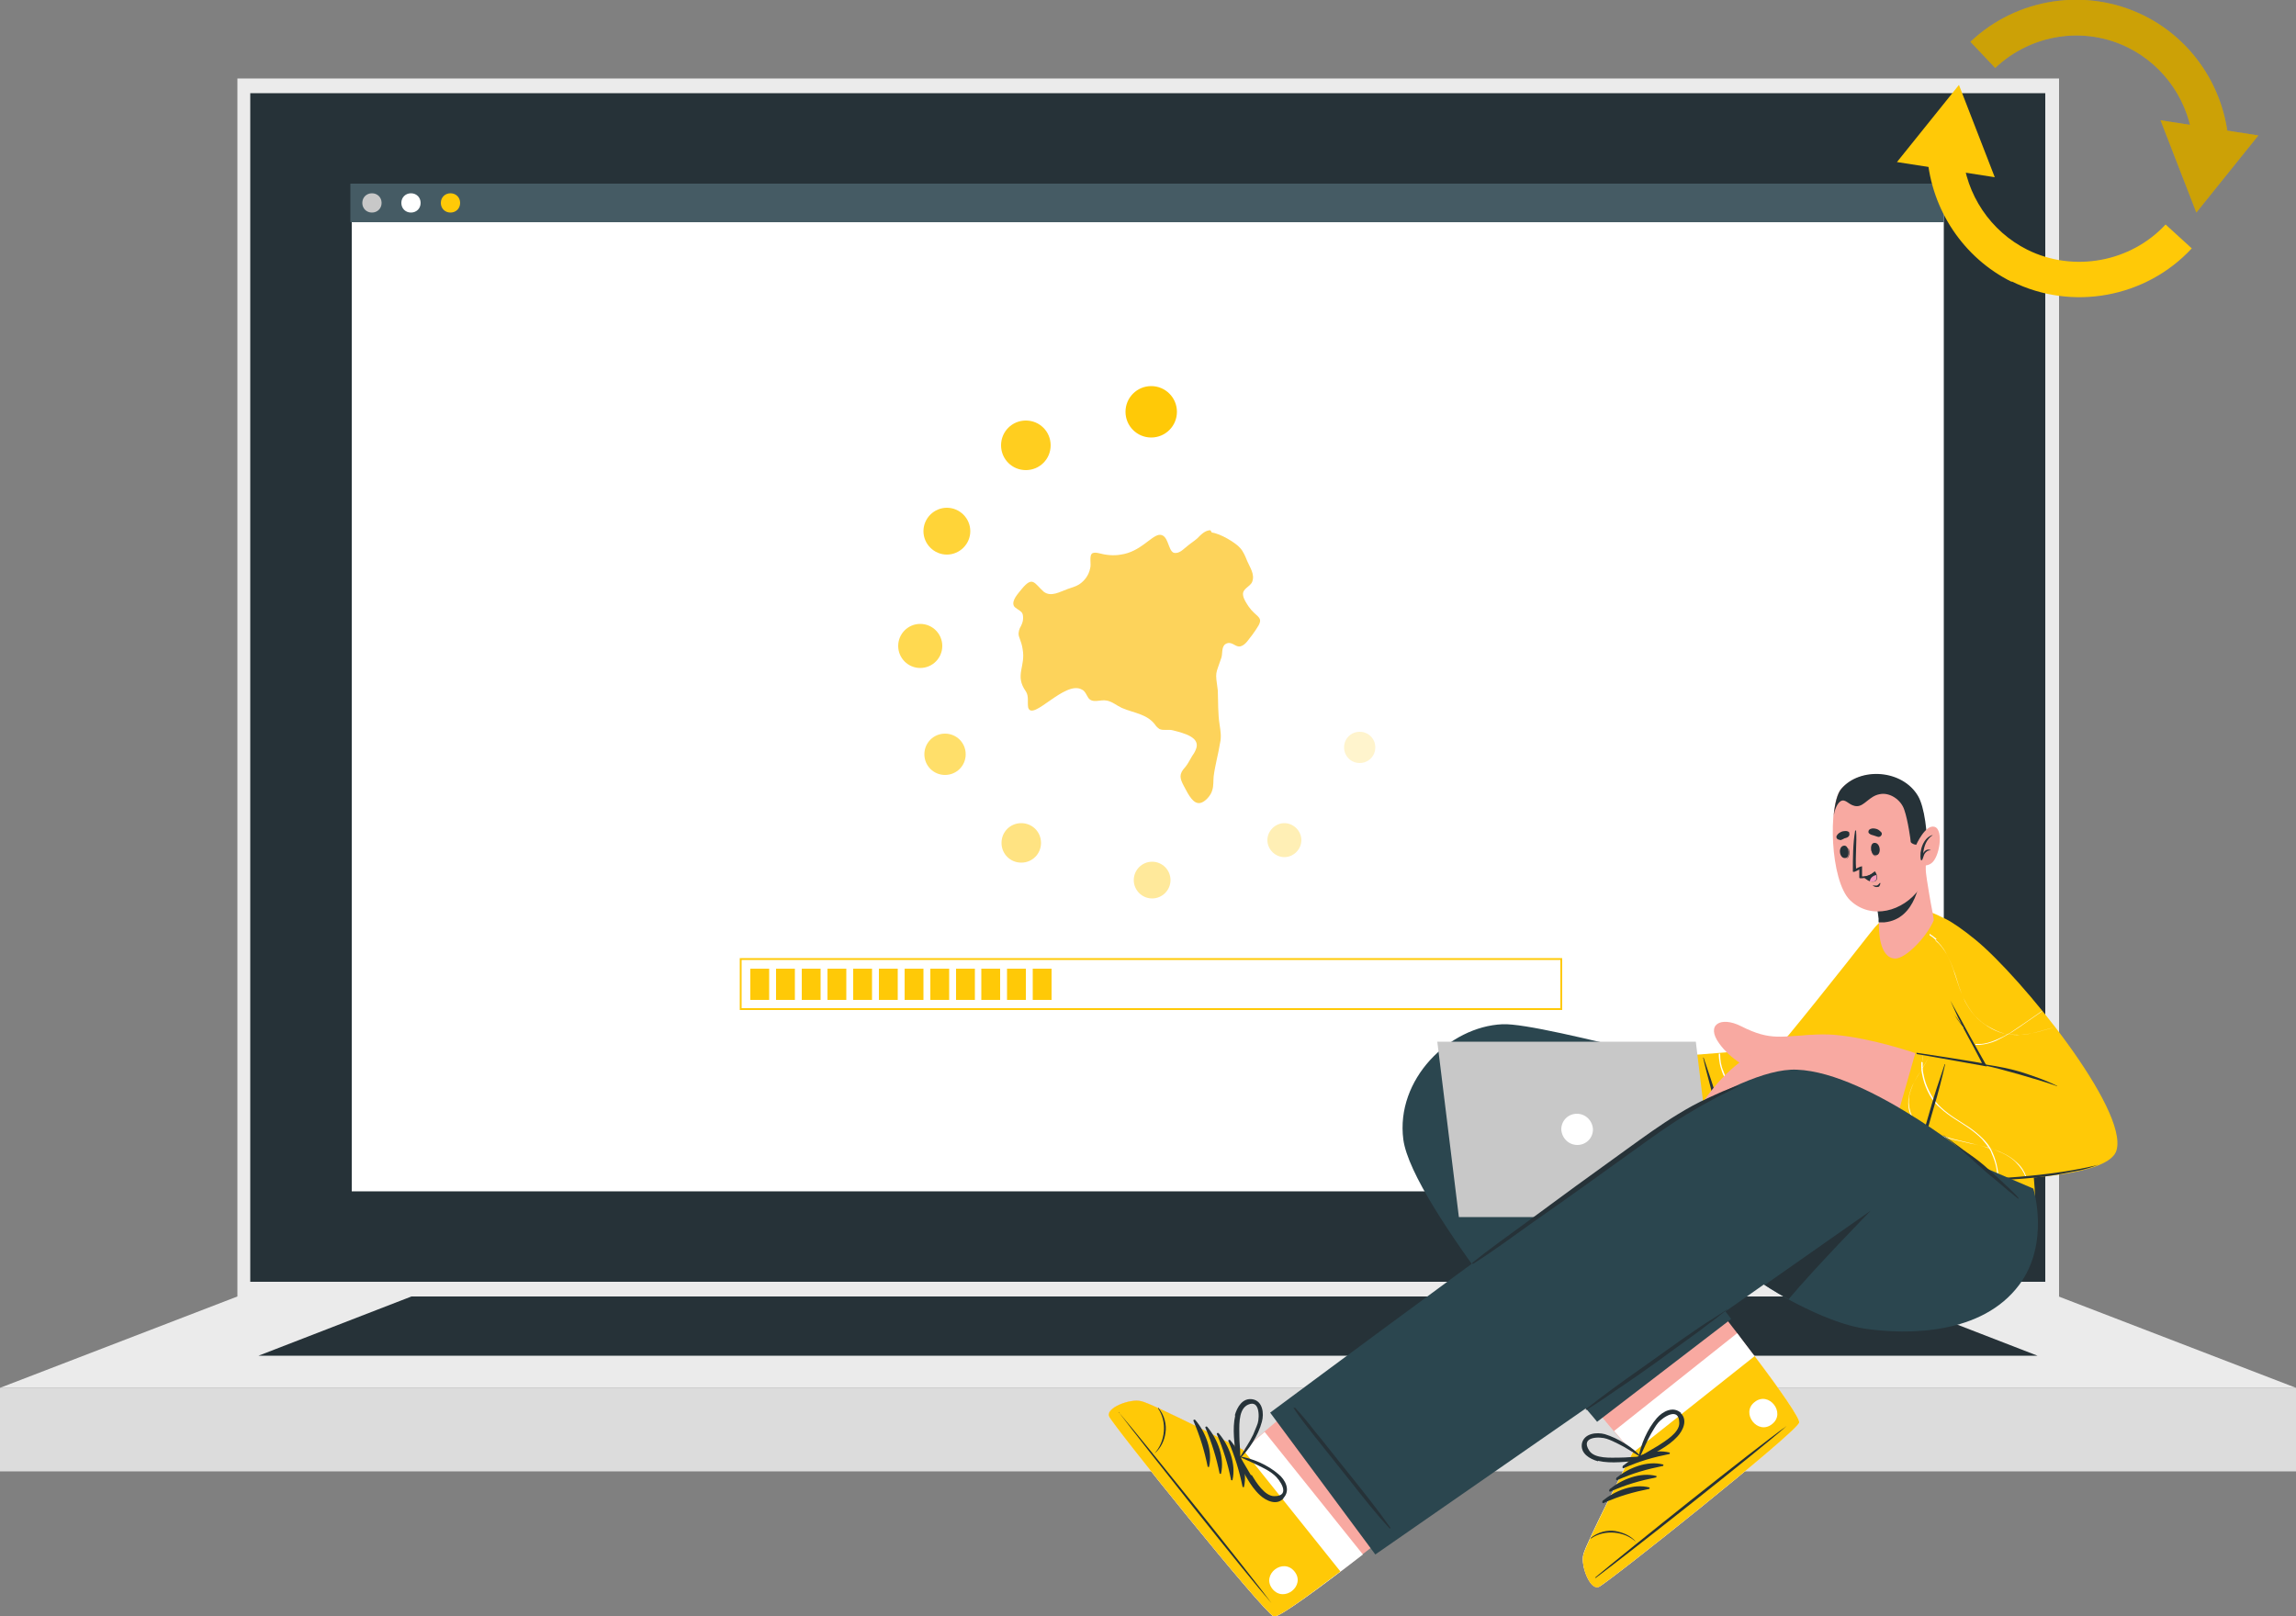 <?xml version="1.0" encoding="UTF-8"?>
<svg id="Layer_1" xmlns="http://www.w3.org/2000/svg" version="1.1" viewBox="0 0 500 352.1">
  <rect x="0" y="0" width="500" height="352.1" fill="#808080" stroke="none"/>
  <!-- Generator: Adobe Illustrator 29.3.1, SVG Export Plug-In . SVG Version: 2.1.0 Build 151)  -->
  <defs>
    <style>
      .st0 {
        fill: #f499bb;
      }

      .st1 {
        opacity: .6;
      }

      .st1, .st2, .st3, .st4, .st5, .st6, .st7, .st8, .st9, .st10, .st11, .st12 {
        fill: #ffc907;
      }

      .st13 {
        fill: none;
        stroke: #ffc907;
        stroke-miterlimit: 10;
        stroke-width: .4px;
      }

      .st2 {
        opacity: 0;
      }

      .st3 {
        opacity: .5;
      }

      .st4, .st14 {
        opacity: .2;
      }

      .st15 {
        fill: #263238;
      }

      .st16 {
        fill: #455b64;
      }

      .st17 {
        fill: #fff;
      }

      .st5 {
        opacity: .9;
      }

      .st18 {
        fill: #2b464f;
      }

      .st6 {
        opacity: .3;
      }

      .st19 {
        fill: #fdd35b;
      }

      .st20, .st21 {
        fill: #010101;
      }

      .st20, .st10 {
        opacity: 0;
      }

      .st7 {
        opacity: 0;
      }

      .st22 {
        fill: #a8a8a8;
      }

      .st23 {
        fill: #ebebeb;
      }

      .st24 {
        fill: #dcdcdc;
      }

      .st25 {
        fill: #c8c8c8;
      }

      .st8 {
        opacity: .4;
      }

      .st9 {
        opacity: .7;
      }

      .st26 {
        fill: #f8a9a1;
      }

      .st12 {
        opacity: .8;
      }
    </style>
  </defs>
  <g>
    <g>
      <rect class="st23" x="51.7" y="17.1" width="396.7" height="265.3"/>
      <rect class="st15" x="54.5" y="20.3" width="390.9" height="258.9"/>
      <g>
        <rect class="st24" y="302.3" width="500" height="18.2"/>
        <polygon class="st23" points="0 302.3 51.7 282.4 448.3 282.4 500 302.3 0 302.3"/>
        <polygon class="st15" points="56.3 295.3 89.6 282.4 410.4 282.4 443.7 295.3 56.3 295.3"/>
      </g>
      <g>
        <rect class="st17" x="76.6" y="40" width="346.7" height="219.5"/>
        <g>
          <rect class="st16" x="76.3" y="40" width="347" height="8.4"/>
          <g>
            <path class="st25" d="M83.1,44.2c0,1.2-.9,2.1-2.1,2.1s-2.1-.9-2.1-2.1.9-2.1,2.1-2.1,2.1.9,2.1,2.1Z"/>
            <path class="st17" d="M91.6,44.2c0,1.2-.9,2.1-2.1,2.1s-2.1-.9-2.1-2.1.9-2.1,2.1-2.1,2.1.9,2.1,2.1Z"/>
            <path class="st11" d="M100.2,44.2c0,1.2-.9,2.1-2.1,2.1s-2.1-.9-2.1-2.1.9-2.1,2.1-2.1,2.1.9,2.1,2.1Z"/>
          </g>
        </g>
        <g>
          <g>
            <rect class="st13" x="161.3" y="208.9" width="178.7" height="10.9"/>
            <rect class="st11" x="163.4" y="211" width="4.1" height="6.8"/>
            <rect class="st11" x="169" y="211" width="4.1" height="6.8"/>
            <rect class="st11" x="174.6" y="211" width="4.1" height="6.8"/>
            <rect class="st11" x="180.2" y="211" width="4.1" height="6.8"/>
            <rect class="st11" x="185.8" y="211" width="4.1" height="6.8"/>
            <rect class="st11" x="191.4" y="211" width="4.1" height="6.8"/>
            <rect class="st11" x="197" y="211" width="4.1" height="6.8"/>
            <rect class="st11" x="202.6" y="211" width="4.1" height="6.8"/>
            <rect class="st11" x="208.2" y="211" width="4.1" height="6.8"/>
            <rect class="st11" x="213.7" y="211" width="4.1" height="6.8"/>
            <rect class="st11" x="219.3" y="211" width="4.1" height="6.8"/>
            <rect class="st11" x="224.9" y="211" width="4.1" height="6.8"/>
          </g>
          <g id="circuloload">
            <circle class="st11" cx="250.7" cy="89.7" r="5.6"/>
            <path class="st5" d="M218,97c0,3,2.4,5.4,5.4,5.4s5.4-2.4,5.4-5.4-2.4-5.4-5.4-5.4-5.4,2.4-5.4,5.4Z"/>
            <path class="st12" d="M201.1,115.7c0,2.8,2.3,5.1,5.1,5.1s5.1-2.3,5.1-5.1-2.3-5.1-5.1-5.1-5.1,2.3-5.1,5.1Z"/>
            <circle class="st9" cx="200.4" cy="140.7" r="4.8"/>
            <path class="st1" d="M201.3,164.3c0,2.5,2,4.5,4.5,4.5s4.5-2,4.5-4.5-2-4.5-4.5-4.5-4.5,2-4.5,4.5Z"/>
            <path class="st3" d="M218.1,183.6c0,2.4,1.9,4.3,4.3,4.3s4.3-1.9,4.3-4.3-1.9-4.3-4.3-4.3-4.3,1.9-4.3,4.3Z"/>
            <path class="st8" d="M246.9,191.7c0,2.2,1.8,4,4,4s4-1.8,4-4-1.8-4-4-4-4,1.8-4,4Z"/>
            <path class="st6" d="M276,183c0,2,1.7,3.7,3.7,3.7s3.7-1.7,3.7-3.7-1.7-3.7-3.7-3.7-3.7,1.7-3.7,3.7Z"/>
            <path class="st4" d="M292.7,162.8c0,1.9,1.5,3.4,3.4,3.4s3.4-1.5,3.4-3.4-1.5-3.4-3.4-3.4-3.4,1.5-3.4,3.4Z"/>
            <path class="st10" d="M298.2,140.2c0,1.7,1.4,3.1,3.1,3.1s3.1-1.4,3.1-3.1-1.4-3.1-3.1-3.1-3.1,1.4-3.1,3.1Z"/>
            <circle class="st7" cx="293.2" cy="111.2" r="2.9"/>
            <circle class="st2" cx="273.7" cy="94.8" r="2.6"/>
          </g>
        </g>
      </g>
    </g>
    <g id="setaload">
      <g>
        <g>
          <path class="st11" d="M434.4,14.7l-5.3-5.6c10.1-9.6,25.3-11.9,37.8-5.7,10.5,5.2,17.5,15.7,18.4,27.4l-7.7.6c-.7-9-6.1-17-14.1-21-9.6-4.8-21.2-3-29,4.4Z"/>
          <polygon class="st11" points="470.5 26.2 478.3 46.3 491.8 29.5 470.5 26.2"/>
        </g>
        <g class="st14">
          <path class="st21" d="M434.4,14.7l-5.3-5.6c10.1-9.6,25.3-11.9,37.8-5.7,10.5,5.2,17.5,15.7,18.4,27.4l-7.7.6c-.7-9-6.1-17-14.1-21-9.6-4.8-21.2-3-29,4.4Z"/>
          <polygon class="st21" points="470.5 26.2 478.3 46.3 491.8 29.5 470.5 26.2"/>
        </g>
      </g>
      <g>
        <path class="st11" d="M438.1,61.4c-10.5-5.2-17.5-15.7-18.4-27.4l7.7-.6c.7,9,6.1,17,14.1,21,10.1,5,22.5,2.7,30.1-5.5l5.7,5.2c-10,10.8-26.1,13.7-39.2,7.2Z"/>
        <polygon class="st11" points="434.4 38.6 426.6 18.5 413.1 35.3 434.4 38.6"/>
      </g>
    </g>
  </g>
  <g>
    <g>
      <g>
        <path class="st26" d="M348.1,345.7c1.8-.7,42.9-33.5,43.7-35.8.3-.8-4.1-7.1-9.7-14.5-1.2-1.6-2.5-3.2-3.7-4.9-8.3-10.8-17.4-22.1-17.4-22.1l-27.6,21.9,18.1,21.5,4,4.7s-10.1,19.6-10.7,22.2c-.6,2.5,1.5,7.7,3.3,7Z"/>
        <path class="st17" d="M348.1,345.7c1.8-.7,42.9-33.5,43.7-35.8.4-1-6.3-10.1-13.5-19.5l-26.8,21.3,4,4.7s-10.1,19.6-10.7,22.2c-.6,2.5,1.5,7.7,3.3,7Z"/>
        <g>
          <path class="st11" d="M348.1,345.7c1.8-.7,42.9-33.5,43.7-35.8.3-.8-4.1-7.1-9.7-14.5l-26.6,21.1s-10.1,19.6-10.7,22.2c-.6,2.5,1.5,7.7,3.3,7Z"/>
          <g>
            <g>
              <path class="st15" d="M347.4,343.6c6.8-5.7,34.5-27.9,41.7-33,0,0,0,0,0,0-6.6,5.8-34.5,27.8-41.6,33.1-.1.1-.2,0,0-.1Z"/>
              <path class="st15" d="M346.3,335.1c1.6-1.4,3.8-1.9,5.5-1.6,1.6.3,3.4,1,4.5,2.4,0,0,0,.1,0,0-2.5-2.4-6.9-2.8-9.8-.8,0,0-.1,0,0,0Z"/>
              <path class="st15" d="M353.4,319.3c2.7-2.2,6.7-3.8,10.2-2.9.1,0,0,.2,0,.3-3.5.7-6.7,1.6-10,3.1-.2.1-.4-.2-.2-.4Z"/>
              <path class="st15" d="M352,321.9c2.7-2.2,6.7-3.8,10.2-2.9.1,0,0,.2,0,.3-3.5.7-6.7,1.6-10,3.1-.2.1-.4-.2-.2-.4Z"/>
              <path class="st15" d="M350.5,324.4c2.7-2.2,6.7-3.8,10.2-2.9.1,0,0,.2,0,.3-3.5.7-6.7,1.6-10,3.1-.2.1-.4-.2-.2-.4Z"/>
              <path class="st15" d="M349,326.9c2.7-2.2,6.7-3.8,10.2-2.9.1,0,0,.2,0,.3-3.5.7-6.7,1.6-10,3.1-.2.1-.4-.2-.2-.4Z"/>
              <path class="st17" d="M382.1,305.4c3.1-2.5,6.9,2.4,3.8,4.8-3.1,2.5-6.9-2.4-3.8-4.8Z"/>
            </g>
            <path class="st15" d="M348,318.2c3,.7,6.3.1,9.3,0,.3,0,.4-.4.3-.6,0,0,0,0,0-.1-2.1-2.3-5.2-4.2-8.1-5.1-1.8-.5-4.5-.2-5,2-.4,2.2,1.7,3.4,3.5,3.9ZM346.1,316c-2.1-3.2,2.4-3.1,3.8-2.6.9.3,1.7.7,2.5,1.1,1.7.8,3.2,1.9,4.8,2.8-1.5,0-3,.2-4.5.2-1.8,0-5.4.3-6.6-1.5Z"/>
            <path class="st15" d="M366.1,307.8c-1.7-1.6-4-.4-5.3,1.1-2,2.3-3.5,5.7-4,8.7,0,0,0,.1.1.1,0,.3.3.5.6.3,2.7-1.5,5.7-2.8,7.8-5.1,1.2-1.3,2.3-3.6.7-5.1ZM361.1,314.9c-1.3.8-2.6,1.5-3.9,2.3.8-1.7,1.5-3.4,2.4-5,.5-.8.9-1.6,1.5-2.3.9-1.1,4.6-3.7,4.6.1,0,2.1-3.1,3.9-4.6,4.9Z"/>
          </g>
        </g>
      </g>
      <path class="st18" d="M305.6,248.2c1.9,14.3,37.2,55.7,41.3,60.4.6.7.9,1.1.9,1.1l29.2-22.4-.3-.4-25.7-33.7,76.7,7.7-19.9-22.4s-2.4,1.4-7.3.6c-16.9-2.5-64.3-16.4-73.3-16-11.6.5-23.3,12-21.6,25.1Z"/>
      <path class="st15" d="M341.7,240.6c1,1,1.8,2.3,2.7,3.4.9,1.2,1.8,2.4,2.7,3.6,0,0,0,0,0,0-.2-.3-.3-.7-.5-1-.6-1.2-1-2.4-1.7-3.5,0,0,0-.1.1,0,.7,1.1,1.5,2.2,2.1,3.4.3.6.5,1.1.8,1.7.1.3.3.6.4.9,0,.1.1.3.2.5.4.6.8,1.1,1.2,1.7.9,1.3,1.6,2.6,2.5,3.8,0,0,0,.1-.1,0-.9-1.2-1.9-2.3-2.8-3.4-.9-1.2-1.8-2.4-2.6-3.6-.8-1.2-1.7-2.4-2.5-3.6-.8-1.2-1.8-2.4-2.5-3.7,0,0,0,0,0,0Z"/>
    </g>
    <g>
      <g>
        <g>
          <path class="st26" d="M416,206.6c-4.2,16.5-12.6,36.2-16,39.3-4.4,4-32.7,10.8-34.1,10.9-3.5.3-9.9-24.9-6.1-25.4,5.7-.7,26.2-1.3,27.4-2.5,1.3-1.3,10.2-12,19.4-24.1,6.3-8.4,12-8.4,9.4,1.8Z"/>
          <g>
            <path class="st26" d="M368.7,255.6c-.4.2-6.4,3-10,4-2.7.7-10.7,2.6-11.8-.3-.7-2,3.8-3.6,7-4.9,1.7-.7,3.8-2.3,3.3-3.4-.8-1.9-5.1-.1-8,1.4-5.5,3-12.9,8.5-16.1,5.7-1.2-1.1.3-2.9,2.4-4.7-3.5,2.1-7.2,3.8-8.6,2.6-.8-.6-.8-1.5-.3-2.5-1.1.3-2,.2-2.7-.5-1.1-1.2-.5-2.9.8-4.7-.4,0-.7-.3-1-.7-2.3-3.7,9.9-13.8,14-14.7,12.2-2.6,24.9-1.7,24.9-1.7,4.7,3.9,6.1,24.4,6.1,24.4Z"/>
            <g>
              <path class="st15" d="M351.2,244c-2.9.4-5.7,1.4-8.2,2.9-3.1,2-5.2,4.3-7.8,6.6,0,0,0,.2,0,.1,1.3-1.1,6.4-5.3,7.8-6.2,2.5-1.7,5.2-2.9,8.1-3.4,0,0,0,0,0,0Z"/>
              <path class="st15" d="M349.1,238.8c-3.2.8-6.5,1.6-9.5,3-3.3,1.6-5.9,4.2-8.4,6.7-1.5,1.5-3,3.1-4.5,4.6,0,0,0,.2,0,.1,2.6-2.6,5.3-5.1,8-7.6,2.6-2.3,5.4-4,8.7-5.2,1.8-.7,3.7-1.2,5.6-1.7,0,0,0,0,0,0Z"/>
              <path class="st15" d="M345.8,234.2c-3.1.6-5.8,1-8.6,2.6-3.7,2.1-7.3,5.7-8.5,7-1.4,1.4-2.7,2.9-4.1,4.4,0,0,0,.2.1,0,3-3.2,6.2-6.3,9.7-9.1,1.6-1.3,3.4-2.5,5.4-3.3,1.9-.8,4-1.2,6.1-1.6,0,0,0,0,0,0Z"/>
            </g>
          </g>
        </g>
        <g>
          <path class="st11" d="M364.6,230.2l8,27.6s23.6-6.1,28-10.7c4.4-4.5,12.9-28.2,15.5-39.7,2.6-11.5-3.3-11.4-8.8-4.2-5.6,7.2-19.4,24.5-20.1,24.9-.8.4-22.6,2-22.6,2Z"/>
          <path class="st15" d="M375.1,245.8c-1-3.3-2-6.5-2.8-9.8-.5-1.9-1-3.7-1.4-5.6,0,0,.1-.1.1,0,1.1,3.2,2.2,6.5,3.2,9.8,1,3.3,1.9,6.5,2.8,9.8.5,1.9,1,3.7,1.4,5.6,0,0,0,0,0,0-1.2-3.2-2.2-6.5-3.2-9.8Z"/>
          <path class="st17" d="M374.4,229.5c0,0,.1,0,.2,0,0,0,0,.2,0,.2,0,1.2.2,2.5.7,3.6.4,1.2,1.1,2.2,1.9,3.2.8,1,1.8,1.7,2.9,2.2,1.1.5,2.3.8,3.6.9,1,.1,2,.1,2.9,0h.2c.2,0,.4,0,.5,0,1.2,0,2.5-.2,3.7-.4,2.5-.3,4.9-.7,7.4-.7,1.2,0,2.5,0,3.7.4.9.2,1.8.6,2.5,1.2,0,0,0,0,0,.1-.7-.6-1.6-1-2.5-1.2-1.2-.3-2.4-.4-3.7-.4-2.5,0-5,.5-7.4.8-1.2.2-2.5.3-3.7.4-.1,0-.2,0-.4,0h-.2c-1.1,0-2.1,0-3.2,0-1.2-.1-2.5-.4-3.6-.9-1.1-.5-2.2-1.3-3-2.3-.8-1-1.5-2-1.9-3.2-.2-.6-.4-1.2-.5-1.8-.1-.6-.2-1.2-.2-1.9,0,0,0-.1,0-.2ZM382.2,232.6c.3,1.2.8,2.4,1.4,3.5.6,1.1,1.4,2.1,2.3,3,.2.2.5.4.7.6,0,0,.1.1.2.2.7.5,1.4,1,2.2,1.4,1.1.5,2.3.9,3.5,1.2,2.4.6,4.9,1,7.2,1.9.8.3,1.5.7,2.2,1.1,0,0,0,0,0,0-.7-.5-1.4-.8-2.2-1.2-2.3-1-4.8-1.3-7.2-1.9-1.2-.3-2.4-.7-3.5-1.2-.7-.3-1.4-.8-2-1.2,0,0-.1-.1-.2-.2-.3-.2-.6-.5-.8-.7-.9-.9-1.6-1.9-2.3-2.9-.6-1.1-1.1-2.2-1.4-3.4-.3-1.2-.4-2.4-.4-3.7,0,0,0,0,0,0,0,0-.1,0-.2,0h0c0,1.3,0,2.6.4,3.8Z"/>
          <path class="st20" d="M371.8,255.1l.8,2.8s23.6-6.1,28-10.6c4.4-4.5,12.9-28.2,15.5-39.7,1.9-8.4-.7-10.6-4.4-8.4-10.1,13.8-29,40.1-39.9,56Z"/>
        </g>
      </g>
      <path class="st11" d="M443.1,261c-.1.1-50-10.8-50.5-11.4-.6-.8,8.3-38.3,17.7-49.5,2.4-2.8,9.8-2.6,13.2.2,16.6,14,20.1,60.2,19.6,60.7Z"/>
      <g>
        <g>
          <path class="st26" d="M427.6,203.2c10.3,8,37.6,40.1,31.9,47.8-5.7,7.7-44.8,5.1-56.2,1.8-3.4-1,5.3-22.6,8.9-23.6,3-.9,19.9,3.7,20.2,2.7.3-1.1-3.4-8.2-9.4-21.3-7-15,0-10.9,4.5-7.4Z"/>
          <g>
            <g>
              <path class="st26" d="M395.6,225.4c-7.8.2-9.8,1.5-16.5-1.9-4.4-2.2-7.7-.3-4.7,3.8,4.9,6.8,15,8.6,18.7,8.3l2.4-10.2Z"/>
              <path class="st26" d="M417.1,229.4s-9.4-3.3-17.7-4c-5.8-.4-18.4,0-28.3,14.3-2.3,3.4-3.3,9.8,2.5,5.7,4.1-2.9,5.9-6,8.6-7.3,0,0-.2,8.4,3.2,10.6,1.5,1,5.8,3.6,9.5,5.1,0,0,.5-.7,1.1-1.7,0,0,3.4,1.8,9.1.3l12-23Z"/>
              <g>
                <path class="st26" d="M393.8,225.9c-2.4,1.8-7.5,5.8-10.5,10.5-3.4,5.2-8.4,16.1-4.6,18.6,2.8,1.8,5.1-2.2,5.1-2.2,0,0-1.1,5,1.8,6,2.7,1,4.3-2.2,4.3-2.2,0,0-.2,3.1,2.6,3.6,3.3.5,3.1-6.1,6.9-8.5.9-.5-5.5-25.7-5.5-25.7Z"/>
                <g>
                  <path class="st15" d="M389.4,239c-2,2.1-5.3,8-5.6,13.6,0,.1,0,.2.1,0,1.6-6.1,4.3-11.4,5.5-13.6,0,0,0,0,0,0Z"/>
                  <path class="st15" d="M394.5,242.5c-1.5,2-4.7,8.2-4.8,13.9,0,.1,0,.2.1,0,1.4-6.4,3.6-11.7,4.7-14,0,0,0,0,0,0Z"/>
                </g>
              </g>
            </g>
            <path class="st15" d="M382.2,238.1c-2.4,1.1-3.8,2.6-5.6,4.4-.9.9-1.9,1.8-2.9,2.6-.9.7-2.3,1.8-3.5,1.1-.7-.4-.8-1.3-.8-2,0-.8.5-2.3.9-3.1,0,0,0,0,0,0-.3.6-.9,2.1-1.1,2.8-.1.6-.2,1.4,0,2,.6,1.3,2.2,1.2,3.3.7.6-.3,1.2-.8,1.8-1.3.5-.4,1.1-.9,1.6-1.4,1.1-1,2-2.1,3.1-3.1,1.1-1.1,2-1.7,3.2-2.7,0,0,0,0,0,0Z"/>
            <path class="st15" d="M378.5,247.7c.4-1.5,2.9-8,3.8-9.6,0,0,0,0,0,0-1.6,2.2-3.9,7.6-4.4,9.2-.5,1.7-1,3.8-.7,5.5.4,2.6,2.2,2.8,2.9,2.8.8,0,1.5-.3,2.2-.7.7-.5,1.3-1.5,1.7-2.2,0,0,0,0,0,0-.7,1.2-2.1,2.4-3.5,2.5-.6,0-1.3-.2-1.8-.6-.5-.5-.7-1.3-.8-2-.1-1.6.2-3.3.7-4.8Z"/>
          </g>
        </g>
        <g>
          <path class="st11" d="M417.1,229.4l-7.8,27.3s48.9,2.8,51.6-6.1c2.7-8.9-20.9-37.9-30.7-45.9-11.3-9.2-12-5.4-8.3,3.9,3.9,9.7,10.5,23.5,10.5,23.5l-15.3-2.7Z"/>
          <path class="st17" d="M431.1,227.4c1.2,0,2.4-.4,3.6-.9.9-.4,1.8-.8,2.6-1.3,0,0,.1,0,.2-.1.2,0,.3-.2.5-.3,1-.7,2.1-1.4,3.1-2.1,1.2-.8,2.4-1.7,3.6-2.5,0,0,0,0,0,.1-1.2.8-2.4,1.7-3.6,2.5-1,.7-2,1.4-3.1,2.1,0,0-.2.1-.3.2,0,0-.1,0-.2.1-.9.5-1.8,1-2.8,1.5-1.2.5-2.4.8-3.6.9-.3,0-.6,0-.9,0,0,0,0-.1,0-.2.3,0,.6,0,.9,0ZM421.7,204.5c-.5-.4-1-.8-1.5-1.1,0,0,0,.2,0,.3.5.3.9.6,1.3,1,.9.8,1.7,1.8,2.3,2.9.6,1.1,1.1,2.2,1.5,3.4.4,1.2.8,2.4,1.2,3.6.4,1.2.9,2.3,1.4,3.5.6,1.1,1.3,2.2,2.1,3.1.8.9,1.8,1.7,2.9,2.4,1.1.7,2.2,1.2,3.4,1.5.3,0,.6.2.9.2,0,0,.2,0,.2,0,.8.1,1.7.2,2.5.1,1.3,0,2.5-.3,3.7-.6,1.2-.3,2.4-.7,3.7-1,0,0,0,0,0,0-1.2.3-2.4.7-3.6,1-1.2.3-2.4.5-3.7.6-.8,0-1.6,0-2.3-.1,0,0-.2,0-.2,0-.4,0-.7-.1-1.1-.2-1.2-.3-2.3-.9-3.4-1.5-1.1-.6-2-1.4-2.9-2.3-.8-.9-1.5-2-2.1-3.1-.6-1.1-1-2.3-1.4-3.4-.4-1.2-.7-2.4-1.2-3.6-.4-1.2-.9-2.3-1.5-3.4-.3-.5-.7-1.1-1.1-1.6-.4-.5-.8-.9-1.3-1.3ZM418.4,231.3c0,.4,0,.7,0,1.1,0,0,0,0,0,.1,0,.8.2,1.7.4,2.5.3,1.2.8,2.4,1.4,3.5.6,1.1,1.4,2.1,2.4,2.9,1.8,1.7,4.1,2.9,6.1,4.3,1,.7,2,1.5,2.9,2.4.5.6,1,1.2,1.5,1.9,0,0,.1.1.1.2.2.3.4.6.5,1,.5,1.1.9,2.3,1.1,3.5.1.8.2,1.6.2,2.3h.2c0-.8,0-1.6-.2-2.4-.2-1.2-.6-2.5-1.1-3.6-.1-.3-.3-.6-.4-.8,0,0,0-.1-.1-.2-.4-.7-1-1.4-1.6-2-.9-.9-1.9-1.7-2.9-2.4-2.1-1.4-4.3-2.6-6.1-4.3-.9-.8-1.7-1.8-2.3-2.9-.6-1.1-1.1-2.2-1.4-3.4-.2-.8-.4-1.7-.4-2.5,0,0,0,0,0-.1,0-.3,0-.7,0-1,0-.5,0-1.1.1-1.6h0c0,.5-.1,1.1-.1,1.6ZM416.1,242.7c.5,1.2,1.4,2.1,2.4,2.8,1,.7,2.2,1.2,3.4,1.6,2.4.8,4.8,1.3,7.2,1.9,1.2.3,2.4.6,3.6.9.2,0,.4.1.5.2,0,0,.1,0,.2,0,.9.3,1.9.7,2.7,1.1,1.1.5,2.2,1.2,3,2.1.9.9,1.6,1.9,2,3.1,0,0,0,.1,0,.2,0,0,.1,0,.2,0,0,0,0-.2,0-.2-.4-1.2-1.1-2.3-2-3.1-.9-.9-2-1.6-3.1-2.1-1-.5-1.9-.8-2.9-1.1,0,0-.1,0-.2,0-.1,0-.2,0-.3-.1-1.2-.4-2.4-.7-3.6-.9-2.4-.6-4.9-1-7.2-1.8-1.2-.4-2.3-.9-3.3-1.6-1-.7-1.9-1.6-2.4-2.8-.5-1.1-.7-2.4-.6-3.6.1-1.2.6-2.4,1.1-3.5.5-1,1.1-2,1.8-2.9,0,0,0,0,0-.1.5-.8,1-1.7,1.4-2.5h0c-.4.8-.9,1.6-1.4,2.4,0,0,0,0,0,.1-.6,1-1.3,2-1.8,3-.6,1.1-1,2.3-1.2,3.6-.1,1.3,0,2.5.6,3.7Z"/>
          <g>
            <path class="st15" d="M447.9,236.5c-2.4-1.2-5-2.1-7.5-2.9-2.5-.8-5.2-1.3-7.8-1.7-1.5-.2-3-.4-4.5-.6,0,0,0,0,0,0,2.6.4,5.3,1,7.9,1.7,2.6.7,5.1,1.4,7.7,2.2,1.4.4,2.9.9,4.3,1.4,0,0,0,0,0-.1Z"/>
            <path class="st15" d="M417.3,229.3c.2,0,13.8,2.1,14.3,2.3,0-.2-3.5-6.7-4-7.6,0,0,0-.2-.1-.3-.3-.4-.6-.8-.9-1.2-.4-.5-.7-1.1-1.1-1.6,0,0,0,0,0,0,.4.5.8,1,1.2,1.6.2.2.4.5.5.7-.3-.7-.7-1.3-1-2-.5-1.1-1-2.2-1.5-3.3,0,0,0,0,0,0,1,1.9,2.1,3.7,3.1,5.6,1,1.9,4.9,8.8,4.9,8.8,0,0-15-2.7-15.3-2.7-.1,0,0-.2,0-.2Z"/>
            <path class="st15" d="M419.1,246c.9-3,1.7-6.1,2.7-9.1.6-1.7,1.1-3.4,1.7-5.1,0,0,.1,0,.1,0-.7,3.1-1.5,6.2-2.4,9.2-.9,3-1.7,6.1-2.6,9.1-.5,1.7-1.1,3.4-1.7,5.1,0,0,0,0,0,0,.6-3.1,1.5-6.2,2.4-9.2Z"/>
            <path class="st15" d="M408.7,257.2c.3-.9.8-2.1,1.1-2.9.1-.2.3-.2.2,0-.2.8-.4,1.6-.6,2.4.7,0,1.4,0,2,0,.8,0,1.6,0,2.4.1,1.5,0,3.1.1,4.6.1,3.1,0,6.3,0,9.4,0,6.3-.1,12.6-.5,18.8-1.3,1.7-.2,3.5-.5,5.2-.8,1.8-.3,3.7-.7,5.1-1.1,0,0,0,0,0,0-1.5.6-2.8,1-4.4,1.3-1.6.3-3.1.6-4.7.9-3.1.5-6.3.8-9.5,1-6.3.5-12.6.6-18.9.6-1.8,0-3.5,0-5.3-.1-.9,0-1.8,0-2.7-.1-.9,0-3,0-2.9-.2Z"/>
          </g>
        </g>
      </g>
      <g>
        <g>
          <rect class="st25" x="339.2" y="262.5" width="57.7" height="2.6"/>
          <polygon class="st22" points="339.2 262.5 339.2 265.1 378.4 265.1 376.4 262.5 339.2 262.5"/>
        </g>
        <g>
          <polygon class="st25" points="373.9 265.1 317.7 265.1 313 226.9 369.3 226.9 373.9 265.1"/>
          <path class="st17" d="M346.9,246c0,1.9-1.5,3.4-3.4,3.4s-3.4-1.5-3.5-3.4c0-1.9,1.5-3.4,3.4-3.4s3.4,1.5,3.5,3.4Z"/>
        </g>
      </g>
      <g>
        <g>
          <path class="st26" d="M412.7,208.8c2.3,0,6.8-4.6,8.4-8.3.1-.3-.5-2.8-1-5.9-.3-1.9-.7-4-.8-5.9l-11.9,4s1.5,4,1.8,7.4c0,.3,0,.5,0,.8,0,0,0,0,0,.1-.1,1.5,0,7.8,3.6,7.8Z"/>
          <path class="st15" d="M409.1,200.8s0,0,0,.1c.4,0,.8,0,1.3,0,6.9-.7,7.9-9.3,8-11.9l-11.1,3.7s1.5,4,1.8,7.4c0,.3,0,.5,0,.8Z"/>
        </g>
        <g>
          <path class="st26" d="M417.6,173.5c2.3,3.9,2.8,16.6.4,20.1-3.5,4.9-10.5,6.9-15.1,2.5-4.4-4.3-4.8-20.9-2-24.2,4.1-4.8,13.3-4.2,16.7,1.6Z"/>
          <g>
            <path class="st15" d="M409.2,182.3c-.4,0-.7-.2-1.1-.3-.4-.1-.8-.2-1.1-.5-.2-.2-.1-.5,0-.7.4-.4.9-.4,1.4-.3.6.1.9.4,1.3.8.3.4-.1,1-.6,1Z"/>
            <path class="st15" d="M400.6,183c.4,0,.7-.2,1.1-.4.4-.1.8-.2,1-.6.1-.2,0-.5,0-.7-.4-.4-1-.3-1.5-.2-.5.2-.9.4-1.2.9-.3.5.2,1,.7.9Z"/>
            <path class="st15" d="M409.4,192.3c-.2.2-.4.5-.7.6-.3,0-.7,0-.9-.1,0,0,0,0,0,0,.2.3.7.5,1.1.4.4,0,.5-.4.6-.8,0,0,0,0,0,0Z"/>
            <path class="st15" d="M408.3,189.8c-.4.8-1.1,1.2-1.8,1.4-.3,0-.7.1-1,.1,0,0-.1,0-.2,0,0,0-.1,0-.2,0-.1,0-.2,0-.2-.2h0s0,0,0,0h0s0,0,0,0c0-.7,0-1.7,0-1.7-.2.1-1.4.8-1.4.4,0-2.9,0-6,.5-8.9,0,0,.2,0,.2,0,.2,2.7-.2,5.5,0,8.3.4-.2,1-.5,1.3-.5,0,0,0,1.9,0,2.2,0,0,0,0,0,0,1.1,0,1.9-.3,2.9-1.2,0,0,.1,0,0,0Z"/>
            <g>
              <path class="st15" d="M405.8,191s.6.7,1.5,1c.3,0,.6.1.9,0,.7-.2.6-.9.5-1.4-.1-.4-.4-.8-.4-.8,0,0-.9,1-2.5,1.2Z"/>
              <path class="st0" d="M407.2,192c.3,0,.6.1.9,0,.7-.2.6-.9.5-1.4-.7.1-1.4.7-1.4,1.4Z"/>
            </g>
            <g>
              <path class="st15" d="M407.5,184.5s0,0,0,0c0,.8.3,1.8,1.1,2,0,0,0,0,0,0-.9,0-1.2-1.3-1.1-2.1Z"/>
              <path class="st15" d="M408.1,183.6c1.4-.2,1.7,2.5.5,2.7-1.2.2-1.6-2.5-.5-2.7Z"/>
            </g>
            <g>
              <path class="st15" d="M402.5,184.9s0,0,0,0c.2.8.2,1.8-.5,2.2,0,0,0,0,0,0,.9-.3.8-1.6.6-2.3Z"/>
              <path class="st15" d="M401.6,184.2c-1.4.1-1.1,2.8.2,2.7,1.2,0,.9-2.8-.2-2.7Z"/>
            </g>
          </g>
          <path class="st15" d="M419.6,186.2h0c-.7,0-1.9-2.2-2.3-2.2-.4,0-1.1-.3-1.2-.6,0-.3-.6-4.7-1.4-7-.7-2.2-3.2-3.9-5.4-3.4-2.2.4-3.3,2.6-4.9,2.6-1.6,0-2.3-1.5-3.3-1.2-1,.3-1.7,2.2-1.8,3.7.2-2.9.8-5.3,1.7-6.3,4.1-4.8,13.3-4.2,16.7,1.6,1.4,2.4,2.1,8,2,12.8Z"/>
          <g>
            <path class="st26" d="M417.3,184s2-4.5,4-3.9c2,.6,1.1,6.8-.8,8-1.9,1.2-3.1-.6-3.1-.6v-3.5Z"/>
            <path class="st15" d="M420.9,181.9s0,0,0,0c-1.4.9-1.9,2.4-2.1,4,.3-.6.9-1.1,1.7-.7,0,0,0,0,0,0-.6,0-1,.2-1.4.8-.2.4-.3.9-.5,1.3,0,.1-.3.1-.3,0,0,0,0,0,0,0-.4-1.9.5-4.8,2.5-5.4Z"/>
          </g>
        </g>
      </g>
    </g>
    <g>
      <g>
        <path class="st26" d="M241.5,308.5c.7,1.8,33.7,42.8,35.9,43.6.9.3,7.1-4.2,14.5-9.8,1.6-1.2,3.2-2.5,4.9-3.8,10.8-8.3,22.1-17.4,22.1-17.4l-22-27.5-21.5,18.2-4.7,4s-19.7-10.1-22.2-10.6c-2.5-.6-7.7,1.5-7,3.3Z"/>
        <path class="st17" d="M241.5,308.5c.7,1.8,33.7,42.8,35.9,43.6,1,.4,10.1-6.3,19.4-13.5l-21.4-26.7-4.7,4s-19.7-10.1-22.2-10.6c-2.5-.6-7.7,1.5-7,3.3Z"/>
        <g>
          <path class="st11" d="M241.5,308.5c.7,1.8,33.7,42.8,35.9,43.6.9.3,7.1-4.2,14.5-9.8l-21.2-26.5s-19.7-10.1-22.2-10.6c-2.5-.6-7.7,1.5-7,3.3Z"/>
          <g>
            <g>
              <path class="st15" d="M243.7,307.7c5.7,6.7,28,34.5,33.2,41.5,0,0,0,0,0,0-5.8-6.6-27.9-34.5-33.2-41.5-.1-.1,0-.2.1,0Z"/>
              <path class="st15" d="M252.2,306.6c1.4,1.6,1.9,3.8,1.6,5.5-.2,1.6-1,3.4-2.4,4.5,0,0-.1,0,0,0,2.4-2.6,2.8-6.9.8-9.8,0,0,0-.1,0,0Z"/>
              <path class="st15" d="M267.9,313.7c2.3,2.7,3.8,6.7,3,10.2,0,.1-.2,0-.3,0-.7-3.5-1.7-6.7-3.1-10-.1-.2.2-.4.4-.2Z"/>
              <path class="st15" d="M265.4,312.2c2.3,2.7,3.8,6.7,3,10.2,0,.1-.2,0-.3,0-.7-3.5-1.7-6.7-3.1-10-.1-.2.2-.4.4-.2Z"/>
              <path class="st15" d="M262.9,310.8c2.3,2.7,3.8,6.7,3,10.2,0,.1-.2,0-.3,0-.7-3.5-1.7-6.7-3.1-10-.1-.2.2-.4.4-.2Z"/>
              <path class="st15" d="M260.3,309.3c2.3,2.7,3.8,6.7,3,10.2,0,.1-.2,0-.3,0-.7-3.5-1.7-6.7-3.1-10-.1-.2.2-.4.4-.2Z"/>
              <path class="st17" d="M281.9,342.3c2.5,3.1-2.3,6.9-4.8,3.8-2.5-3.1,2.3-6.9,4.8-3.8Z"/>
            </g>
            <path class="st15" d="M269,308.3c-.7,3-.1,6.3.1,9.3,0,.3.4.4.6.3,0,0,0,0,.1,0,2.2-2.1,4.2-5.2,5-8.2.5-1.8.2-4.5-2-4.9-2.2-.4-3.4,1.7-3.9,3.5ZM271.2,306.3c3.2-2.1,3.1,2.4,2.7,3.7-.3.9-.7,1.7-1,2.5-.8,1.7-1.9,3.2-2.8,4.8,0-1.5-.2-3-.2-4.5,0-1.8-.3-5.4,1.5-6.6Z"/>
            <path class="st15" d="M279.5,326.3c1.6-1.7.4-4-1.1-5.2-2.3-2-5.7-3.5-8.7-3.9,0,0-.1,0-.1.1-.3,0-.5.3-.3.6,1.5,2.6,2.8,5.7,5.1,7.8,1.3,1.2,3.6,2.3,5.1.7ZM272.4,321.3c-.8-1.3-1.5-2.6-2.3-3.9,1.7.8,3.4,1.5,5.1,2.4.8.4,1.6.9,2.3,1.5,1.1.9,3.8,4.6,0,4.6-2.1,0-4-3.1-4.9-4.6Z"/>
          </g>
        </g>
      </g>
      <g>
        <path class="st18" d="M276.6,307.7l22.9,30.9,77.2-53.6,7.4-5.2s2.1,1.4,5.3,3.2c4.4,2.4,10.9,5.5,16.6,6.4,9.6,1.4,25.6,1.3,33.7-9.5,6.8-9.1,3.1-21,3.1-21l-10.5-4.5s-24.9-20.8-41-21.4c-6.9-.3-16.8,4.9-26.1,10.3-9.2,5.4-88.6,64.4-88.6,64.4Z"/>
        <path class="st15" d="M384.2,279.8s2.1,1.4,5.3,3.2c5.6-6.7,17.5-18.9,17.9-19.3l-23.1,16.2Z"/>
        <path class="st15" d="M423.2,247.3c1.5,1,2.9,2.1,4.4,3.2,1.4,1,2.9,2,4.3,3.2,1.4,1.2,2.7,2.4,4,3.6.6.6,1.3,1.2,1.9,1.8.6.6,1.3,1.2,1.8,1.9,0,0,0,.1-.1.1-.7-.5-1.3-1.1-2-1.6-.7-.6-1.4-1.2-2.1-1.8-1.3-1.1-2.7-2.2-4-3.4-1.3-1.1-2.6-2.4-3.9-3.5-1.4-1.2-2.9-2.4-4.4-3.5,0,0,0,0,0,0Z"/>
        <path class="st15" d="M282,306.6c1.5,1.6,2.9,3.3,4.2,5,1.4,1.7,2.8,3.4,4.1,5.1,2.7,3.4,5.5,6.8,8.2,10.3,1.5,1.9,2.9,3.8,4.3,5.8,0,0,0,.2-.2.1-3-3.2-5.7-6.7-8.4-10.1-2.7-3.4-5.5-6.9-8.2-10.3-1.5-1.9-3-3.8-4.3-5.8,0,0,0-.2.1,0Z"/>
        <path class="st15" d="M345.4,306.9c3.8-3,7.8-5.9,11.8-8.7,4-2.8,7.9-5.7,11.9-8.4,1.2-.8,2.3-1.6,3.5-2.3,1.2-.8,2.4-1.5,3.5-2.3,0,0,.1,0,0,.1-1,.7-2,1.6-3.1,2.4-1,.7-2,1.5-2.9,2.2-1.9,1.4-3.9,2.8-5.8,4.2-3.9,2.9-7.9,5.7-11.9,8.4-2.3,1.6-4.5,3.1-6.9,4.6-.1,0-.3-.1-.2-.2Z"/>
        <path class="st15" d="M320.7,275c3.6-2.9,7.4-5.6,11.1-8.3,3.8-2.8,7.5-5.5,11.3-8.3,3.7-2.7,7.5-5.4,11.2-8.1,3.6-2.6,7.3-5.3,11.1-7.6,2.1-1.3,4.3-2.5,6.5-3.5,2.2-1,4.4-2.1,6.7-2.7,0,0,.1,0,0,.1-1.9,1.1-3.9,1.9-5.8,3-1.9,1-3.8,2.1-5.6,3.2-3.8,2.3-7.4,4.9-11,7.5-7.5,5.4-15,10.8-22.6,16.1-4.2,3-8.4,6.1-12.8,8.9-.1,0-.3-.1-.2-.2Z"/>
      </g>
    </g>
  </g>
  <path class="st19" d="M263.9,116c1.8.2,5.2,2.2,6.2,3.4.7.8,1.1,1.8,1.5,2.8.6,1.4,1.7,2.9,1.1,4.5-.4,1.1-2.2,1.5-2,2.9.1.9.7,1.7,1.2,2.5,1.6,2.3,3.2,2.2,2.2,4.1-.4.7-.9,1.4-1.4,2.1-.7.8-1.4,2.2-2.6,2.5-1,.2-1.7-1-2.8-.7-1.4.4-1,2-1.3,3.1-1.3,3.9-1.4,2.9-.8,7.2.1,2.5,0,5,.4,7.5.2,1.3.4,2.6.1,3.9-.4,2.5-1.1,4.9-1.4,7.3-.1,1,0,2.1-.3,3-.3,1.2-1.6,2.6-2.6,2.8-1.5.3-2.5-1.6-3.6-3.7-.9-1.7-1.1-2.6.3-4.1.6-.7,1-1.6,1.5-2.4.3-.4.6-.9.8-1.4,1.2-2.7-2.6-3.6-4.9-4.2-1-.3-2.1.1-3-.3-.2-.1-.5-.4-.7-.6-1.8-2.7-4.7-2.8-7.5-4-1.1-.5-2.1-1.4-3.3-1.6-1.3-.3-3.1.7-4-.6-.4-.6-.7-1.5-1.4-1.8-3.7-2.1-10.8,7.1-11.7,3.9-.2-1.2.2-2.4-.5-3.5-2.5-3.5,0-5.4-.7-9.2-.1-.8-.4-1.7-.7-2.5-.3-.7-.2-1.4.1-2.1.4-.7.7-1.4.7-2.1,0-.5,0-1.1-.5-1.5-.4-.4-1.2-.7-1.5-1.2-.6-1.2,1-2.8,1.7-3.7,2.4-2.9,2.7-1.3,4.8.6,1.6,1.2,3.5,0,5.2-.6.8-.3,1.7-.5,2.5-1,1.2-.8,2.1-2,2.4-3.5.3-.9-.3-2.8.5-3.3.4-.2,1-.1,1.4,0,1.5.4,3.2.6,4.8.3,4.2-.6,6.5-4,8.3-4.3,2.1-.2,1.9,3.4,3.2,3.9,1.2.3,2.1-.8,2.9-1.4.7-.6,1.5-1.1,2.2-1.7.8-.8,1.7-1.8,2.9-1.8h0Z"/>
</svg>